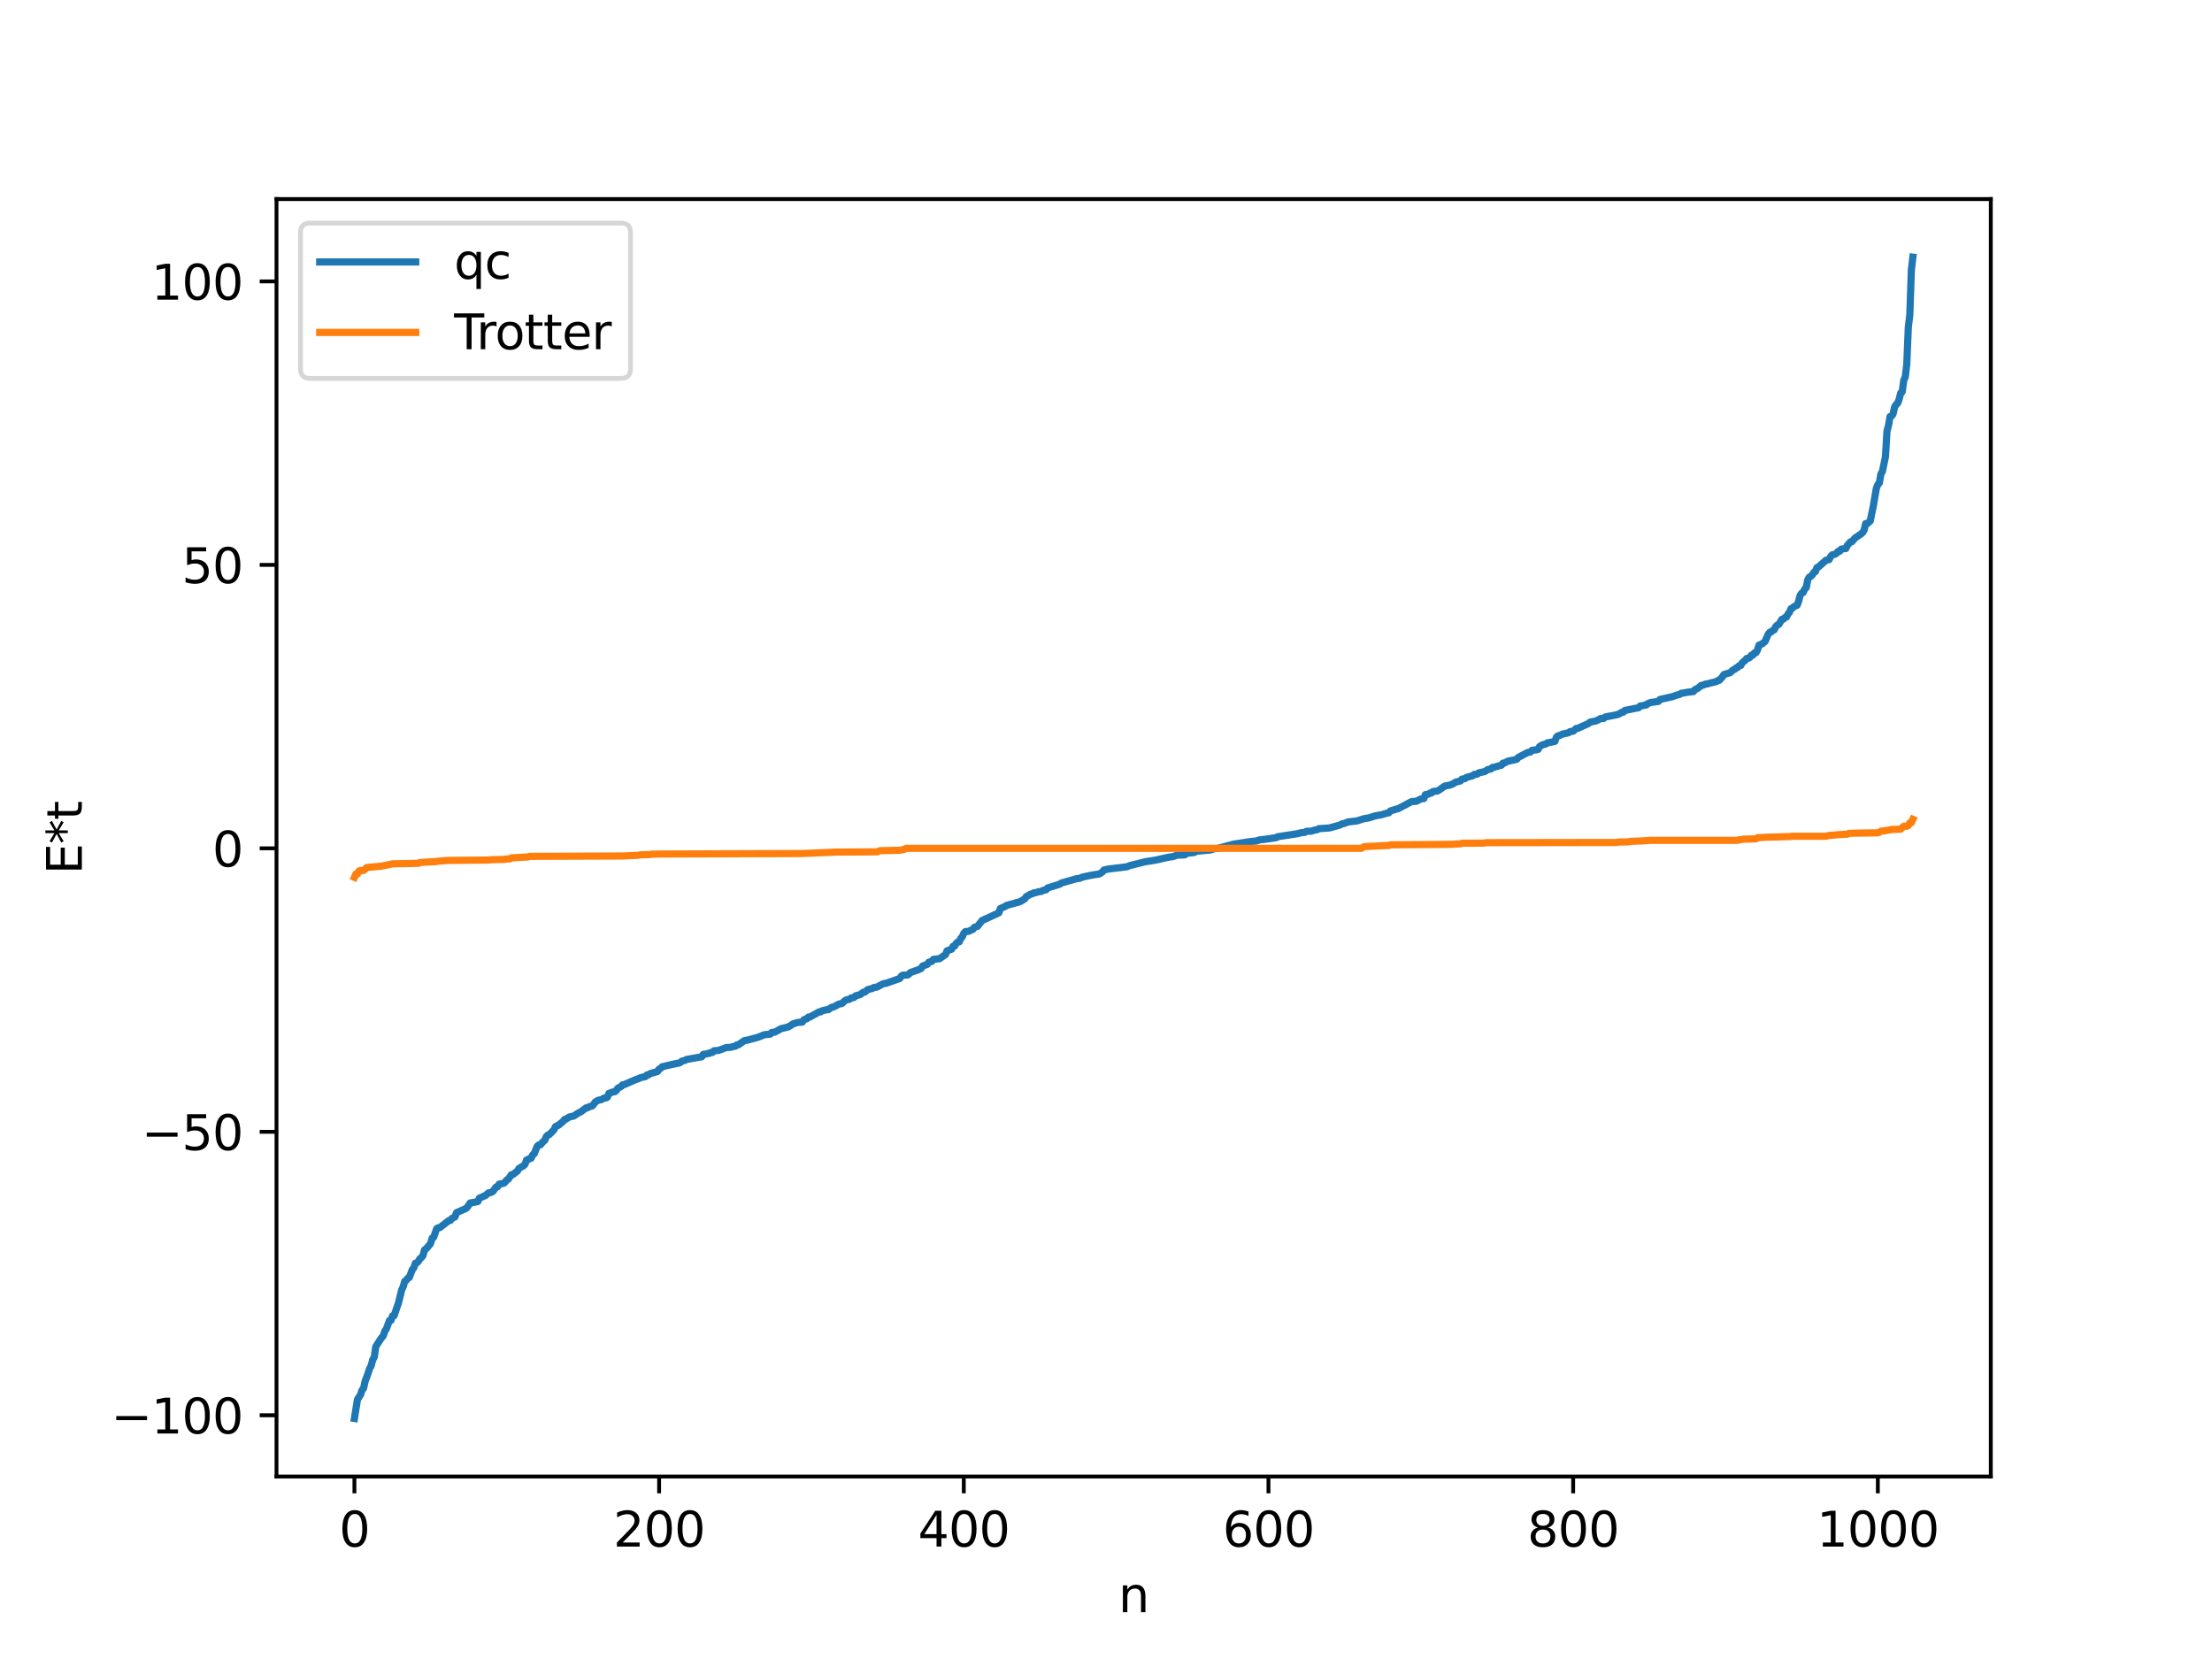 <?xml version="1.0" encoding="utf-8" standalone="no"?>
<!DOCTYPE svg PUBLIC "-//W3C//DTD SVG 1.1//EN"
  "http://www.w3.org/Graphics/SVG/1.1/DTD/svg11.dtd">
<svg xmlns:xlink="http://www.w3.org/1999/xlink" width="460.8pt" height="345.6pt" viewBox="0 0 460.8 345.6" xmlns="http://www.w3.org/2000/svg" version="1.1">
 <defs>
  <style type="text/css">*{stroke-linejoin: round; stroke-linecap: butt}</style>
 </defs>
 <g id="figure_1">
  <g id="patch_1">
   <path d="M 0 345.6 
L 460.8 345.6 
L 460.8 0 
L 0 0 
z
" style="fill: #ffffff"/>
  </g>
  <g id="axes_1">
   <g id="patch_2">
    <path d="M 57.6 307.584 
L 414.72 307.584 
L 414.72 41.472 
L 57.6 41.472 
z
" style="fill: #ffffff"/>
   </g>
   <g id="matplotlib.axis_1">
    <g id="xtick_1">
     <g id="line2d_1">
      <defs>
       <path id="m1b17c97f7b" d="M 0 0 
L 0 3.5 
" style="stroke: #000000; stroke-width: 0.8"/>
      </defs>
      <g>
       <use xlink:href="#m1b17c97f7b" x="73.833" y="307.584" style="stroke: #000000; stroke-width: 0.8"/>
      </g>
     </g>
     <g id="text_1">
      <!-- 0 -->
      <g transform="translate(70.651 322.182) scale(0.1 -0.1)">
       <defs>
        <path id="DejaVuSans-30" d="M 2034 4250 
Q 1547 4250 1301 3770 
Q 1056 3291 1056 2328 
Q 1056 1369 1301 889 
Q 1547 409 2034 409 
Q 2525 409 2770 889 
Q 3016 1369 3016 2328 
Q 3016 3291 2770 3770 
Q 2525 4250 2034 4250 
z
M 2034 4750 
Q 2819 4750 3233 4129 
Q 3647 3509 3647 2328 
Q 3647 1150 3233 529 
Q 2819 -91 2034 -91 
Q 1250 -91 836 529 
Q 422 1150 422 2328 
Q 422 3509 836 4129 
Q 1250 4750 2034 4750 
z
" transform="scale(0.016)"/>
       </defs>
       <use xlink:href="#DejaVuSans-30"/>
      </g>
     </g>
    </g>
    <g id="xtick_2">
     <g id="line2d_2">
      <g>
       <use xlink:href="#m1b17c97f7b" x="137.304" y="307.584" style="stroke: #000000; stroke-width: 0.8"/>
      </g>
     </g>
     <g id="text_2">
      <!-- 200 -->
      <g transform="translate(127.76 322.182) scale(0.1 -0.1)">
       <defs>
        <path id="DejaVuSans-32" d="M 1228 531 
L 3431 531 
L 3431 0 
L 469 0 
L 469 531 
Q 828 903 1448 1529 
Q 2069 2156 2228 2338 
Q 2531 2678 2651 2914 
Q 2772 3150 2772 3378 
Q 2772 3750 2511 3984 
Q 2250 4219 1831 4219 
Q 1534 4219 1204 4116 
Q 875 4013 500 3803 
L 500 4441 
Q 881 4594 1212 4672 
Q 1544 4750 1819 4750 
Q 2544 4750 2975 4387 
Q 3406 4025 3406 3419 
Q 3406 3131 3298 2873 
Q 3191 2616 2906 2266 
Q 2828 2175 2409 1742 
Q 1991 1309 1228 531 
z
" transform="scale(0.016)"/>
       </defs>
       <use xlink:href="#DejaVuSans-32"/>
       <use xlink:href="#DejaVuSans-30" x="63.623"/>
       <use xlink:href="#DejaVuSans-30" x="127.246"/>
      </g>
     </g>
    </g>
    <g id="xtick_3">
     <g id="line2d_3">
      <g>
       <use xlink:href="#m1b17c97f7b" x="200.775" y="307.584" style="stroke: #000000; stroke-width: 0.8"/>
      </g>
     </g>
     <g id="text_3">
      <!-- 400 -->
      <g transform="translate(191.231 322.182) scale(0.1 -0.1)">
       <defs>
        <path id="DejaVuSans-34" d="M 2419 4116 
L 825 1625 
L 2419 1625 
L 2419 4116 
z
M 2253 4666 
L 3047 4666 
L 3047 1625 
L 3713 1625 
L 3713 1100 
L 3047 1100 
L 3047 0 
L 2419 0 
L 2419 1100 
L 313 1100 
L 313 1709 
L 2253 4666 
z
" transform="scale(0.016)"/>
       </defs>
       <use xlink:href="#DejaVuSans-34"/>
       <use xlink:href="#DejaVuSans-30" x="63.623"/>
       <use xlink:href="#DejaVuSans-30" x="127.246"/>
      </g>
     </g>
    </g>
    <g id="xtick_4">
     <g id="line2d_4">
      <g>
       <use xlink:href="#m1b17c97f7b" x="264.246" y="307.584" style="stroke: #000000; stroke-width: 0.8"/>
      </g>
     </g>
     <g id="text_4">
      <!-- 600 -->
      <g transform="translate(254.702 322.182) scale(0.1 -0.1)">
       <defs>
        <path id="DejaVuSans-36" d="M 2113 2584 
Q 1688 2584 1439 2293 
Q 1191 2003 1191 1497 
Q 1191 994 1439 701 
Q 1688 409 2113 409 
Q 2538 409 2786 701 
Q 3034 994 3034 1497 
Q 3034 2003 2786 2293 
Q 2538 2584 2113 2584 
z
M 3366 4563 
L 3366 3988 
Q 3128 4100 2886 4159 
Q 2644 4219 2406 4219 
Q 1781 4219 1451 3797 
Q 1122 3375 1075 2522 
Q 1259 2794 1537 2939 
Q 1816 3084 2150 3084 
Q 2853 3084 3261 2657 
Q 3669 2231 3669 1497 
Q 3669 778 3244 343 
Q 2819 -91 2113 -91 
Q 1303 -91 875 529 
Q 447 1150 447 2328 
Q 447 3434 972 4092 
Q 1497 4750 2381 4750 
Q 2619 4750 2861 4703 
Q 3103 4656 3366 4563 
z
" transform="scale(0.016)"/>
       </defs>
       <use xlink:href="#DejaVuSans-36"/>
       <use xlink:href="#DejaVuSans-30" x="63.623"/>
       <use xlink:href="#DejaVuSans-30" x="127.246"/>
      </g>
     </g>
    </g>
    <g id="xtick_5">
     <g id="line2d_5">
      <g>
       <use xlink:href="#m1b17c97f7b" x="327.717" y="307.584" style="stroke: #000000; stroke-width: 0.8"/>
      </g>
     </g>
     <g id="text_5">
      <!-- 800 -->
      <g transform="translate(318.173 322.182) scale(0.1 -0.1)">
       <defs>
        <path id="DejaVuSans-38" d="M 2034 2216 
Q 1584 2216 1326 1975 
Q 1069 1734 1069 1313 
Q 1069 891 1326 650 
Q 1584 409 2034 409 
Q 2484 409 2743 651 
Q 3003 894 3003 1313 
Q 3003 1734 2745 1975 
Q 2488 2216 2034 2216 
z
M 1403 2484 
Q 997 2584 770 2862 
Q 544 3141 544 3541 
Q 544 4100 942 4425 
Q 1341 4750 2034 4750 
Q 2731 4750 3128 4425 
Q 3525 4100 3525 3541 
Q 3525 3141 3298 2862 
Q 3072 2584 2669 2484 
Q 3125 2378 3379 2068 
Q 3634 1759 3634 1313 
Q 3634 634 3220 271 
Q 2806 -91 2034 -91 
Q 1263 -91 848 271 
Q 434 634 434 1313 
Q 434 1759 690 2068 
Q 947 2378 1403 2484 
z
M 1172 3481 
Q 1172 3119 1398 2916 
Q 1625 2713 2034 2713 
Q 2441 2713 2670 2916 
Q 2900 3119 2900 3481 
Q 2900 3844 2670 4047 
Q 2441 4250 2034 4250 
Q 1625 4250 1398 4047 
Q 1172 3844 1172 3481 
z
" transform="scale(0.016)"/>
       </defs>
       <use xlink:href="#DejaVuSans-38"/>
       <use xlink:href="#DejaVuSans-30" x="63.623"/>
       <use xlink:href="#DejaVuSans-30" x="127.246"/>
      </g>
     </g>
    </g>
    <g id="xtick_6">
     <g id="line2d_6">
      <g>
       <use xlink:href="#m1b17c97f7b" x="391.188" y="307.584" style="stroke: #000000; stroke-width: 0.8"/>
      </g>
     </g>
     <g id="text_6">
      <!-- 1000 -->
      <g transform="translate(378.463 322.182) scale(0.1 -0.1)">
       <defs>
        <path id="DejaVuSans-31" d="M 794 531 
L 1825 531 
L 1825 4091 
L 703 3866 
L 703 4441 
L 1819 4666 
L 2450 4666 
L 2450 531 
L 3481 531 
L 3481 0 
L 794 0 
L 794 531 
z
" transform="scale(0.016)"/>
       </defs>
       <use xlink:href="#DejaVuSans-31"/>
       <use xlink:href="#DejaVuSans-30" x="63.623"/>
       <use xlink:href="#DejaVuSans-30" x="127.246"/>
       <use xlink:href="#DejaVuSans-30" x="190.869"/>
      </g>
     </g>
    </g>
    <g id="text_7">
     <!-- n -->
     <g transform="translate(232.991 335.861) scale(0.1 -0.1)">
      <defs>
       <path id="DejaVuSans-6e" d="M 3513 2113 
L 3513 0 
L 2938 0 
L 2938 2094 
Q 2938 2591 2744 2837 
Q 2550 3084 2163 3084 
Q 1697 3084 1428 2787 
Q 1159 2491 1159 1978 
L 1159 0 
L 581 0 
L 581 3500 
L 1159 3500 
L 1159 2956 
Q 1366 3272 1645 3428 
Q 1925 3584 2291 3584 
Q 2894 3584 3203 3211 
Q 3513 2838 3513 2113 
z
" transform="scale(0.016)"/>
      </defs>
      <use xlink:href="#DejaVuSans-6e"/>
     </g>
    </g>
   </g>
   <g id="matplotlib.axis_2">
    <g id="ytick_1">
     <g id="line2d_7">
      <defs>
       <path id="md237d23703" d="M 0 0 
L -3.5 0 
" style="stroke: #000000; stroke-width: 0.8"/>
      </defs>
      <g>
       <use xlink:href="#md237d23703" x="57.6" y="294.826" style="stroke: #000000; stroke-width: 0.8"/>
      </g>
     </g>
     <g id="text_8">
      <!-- −100 -->
      <g transform="translate(23.133 298.625) scale(0.1 -0.1)">
       <defs>
        <path id="DejaVuSans-2212" d="M 678 2272 
L 4684 2272 
L 4684 1741 
L 678 1741 
L 678 2272 
z
" transform="scale(0.016)"/>
       </defs>
       <use xlink:href="#DejaVuSans-2212"/>
       <use xlink:href="#DejaVuSans-31" x="83.789"/>
       <use xlink:href="#DejaVuSans-30" x="147.412"/>
       <use xlink:href="#DejaVuSans-30" x="211.035"/>
      </g>
     </g>
    </g>
    <g id="ytick_2">
     <g id="line2d_8">
      <g>
       <use xlink:href="#md237d23703" x="57.6" y="235.776" style="stroke: #000000; stroke-width: 0.8"/>
      </g>
     </g>
     <g id="text_9">
      <!-- −50 -->
      <g transform="translate(29.495 239.575) scale(0.1 -0.1)">
       <defs>
        <path id="DejaVuSans-35" d="M 691 4666 
L 3169 4666 
L 3169 4134 
L 1269 4134 
L 1269 2991 
Q 1406 3038 1543 3061 
Q 1681 3084 1819 3084 
Q 2600 3084 3056 2656 
Q 3513 2228 3513 1497 
Q 3513 744 3044 326 
Q 2575 -91 1722 -91 
Q 1428 -91 1123 -41 
Q 819 9 494 109 
L 494 744 
Q 775 591 1075 516 
Q 1375 441 1709 441 
Q 2250 441 2565 725 
Q 2881 1009 2881 1497 
Q 2881 1984 2565 2268 
Q 2250 2553 1709 2553 
Q 1456 2553 1204 2497 
Q 953 2441 691 2322 
L 691 4666 
z
" transform="scale(0.016)"/>
       </defs>
       <use xlink:href="#DejaVuSans-2212"/>
       <use xlink:href="#DejaVuSans-35" x="83.789"/>
       <use xlink:href="#DejaVuSans-30" x="147.412"/>
      </g>
     </g>
    </g>
    <g id="ytick_3">
     <g id="line2d_9">
      <g>
       <use xlink:href="#md237d23703" x="57.6" y="176.725" style="stroke: #000000; stroke-width: 0.8"/>
      </g>
     </g>
     <g id="text_10">
      <!-- 0 -->
      <g transform="translate(44.237 180.524) scale(0.1 -0.1)">
       <use xlink:href="#DejaVuSans-30"/>
      </g>
     </g>
    </g>
    <g id="ytick_4">
     <g id="line2d_10">
      <g>
       <use xlink:href="#md237d23703" x="57.6" y="117.675" style="stroke: #000000; stroke-width: 0.8"/>
      </g>
     </g>
     <g id="text_11">
      <!-- 50 -->
      <g transform="translate(37.875 121.474) scale(0.1 -0.1)">
       <use xlink:href="#DejaVuSans-35"/>
       <use xlink:href="#DejaVuSans-30" x="63.623"/>
      </g>
     </g>
    </g>
    <g id="ytick_5">
     <g id="line2d_11">
      <g>
       <use xlink:href="#md237d23703" x="57.6" y="58.624" style="stroke: #000000; stroke-width: 0.8"/>
      </g>
     </g>
     <g id="text_12">
      <!-- 100 -->
      <g transform="translate(31.512 62.423) scale(0.1 -0.1)">
       <use xlink:href="#DejaVuSans-31"/>
       <use xlink:href="#DejaVuSans-30" x="63.623"/>
       <use xlink:href="#DejaVuSans-30" x="127.246"/>
      </g>
     </g>
    </g>
    <g id="text_13">
     <!-- E*t -->
     <g transform="translate(17.053 182.148) rotate(-90) scale(0.1 -0.1)">
      <defs>
       <path id="DejaVuSans-45" d="M 628 4666 
L 3578 4666 
L 3578 4134 
L 1259 4134 
L 1259 2753 
L 3481 2753 
L 3481 2222 
L 1259 2222 
L 1259 531 
L 3634 531 
L 3634 0 
L 628 0 
L 628 4666 
z
" transform="scale(0.016)"/>
       <path id="DejaVuSans-2a" d="M 3009 3897 
L 1888 3291 
L 3009 2681 
L 2828 2375 
L 1778 3009 
L 1778 1831 
L 1422 1831 
L 1422 3009 
L 372 2375 
L 191 2681 
L 1313 3291 
L 191 3897 
L 372 4206 
L 1422 3572 
L 1422 4750 
L 1778 4750 
L 1778 3572 
L 2828 4206 
L 3009 3897 
z
" transform="scale(0.016)"/>
       <path id="DejaVuSans-74" d="M 1172 4494 
L 1172 3500 
L 2356 3500 
L 2356 3053 
L 1172 3053 
L 1172 1153 
Q 1172 725 1289 603 
Q 1406 481 1766 481 
L 2356 481 
L 2356 0 
L 1766 0 
Q 1100 0 847 248 
Q 594 497 594 1153 
L 594 3053 
L 172 3053 
L 172 3500 
L 594 3500 
L 594 4494 
L 1172 4494 
z
" transform="scale(0.016)"/>
      </defs>
      <use xlink:href="#DejaVuSans-45"/>
      <use xlink:href="#DejaVuSans-2a" x="63.184"/>
      <use xlink:href="#DejaVuSans-74" x="113.184"/>
     </g>
    </g>
   </g>
   <g id="line2d_12">
    <path d="M 73.833 295.488 
L 74.467 291.522 
L 75.102 290.57 
L 75.42 289.597 
L 75.737 289.196 
L 76.054 287.775 
L 76.689 286.05 
L 77.006 285.077 
L 77.324 284.516 
L 77.641 283.255 
L 77.958 282.744 
L 78.276 280.55 
L 79.228 279.037 
L 79.862 278.22 
L 80.18 277.27 
L 80.497 276.803 
L 81.132 275.08 
L 81.449 275.074 
L 81.767 274.132 
L 82.084 274.101 
L 83.036 271.345 
L 83.671 268.722 
L 83.988 268.066 
L 84.305 266.921 
L 84.623 266.733 
L 84.94 266.298 
L 85.258 266.132 
L 85.892 264.482 
L 86.21 264.109 
L 86.527 263.161 
L 86.844 263.063 
L 87.162 262.752 
L 87.479 262.195 
L 87.796 261.977 
L 88.114 261.569 
L 88.431 260.374 
L 88.748 260.173 
L 89.383 259.441 
L 89.7 259.042 
L 90.018 257.94 
L 90.335 257.751 
L 90.97 255.95 
L 91.287 255.762 
L 91.605 255.746 
L 93.509 254.267 
L 93.826 254.232 
L 94.143 253.821 
L 94.778 253.511 
L 95.096 252.625 
L 97 251.781 
L 97.317 251.522 
L 97.952 250.598 
L 98.904 250.431 
L 99.539 250.301 
L 99.856 249.598 
L 101.125 249.042 
L 101.76 248.506 
L 102.395 248.377 
L 102.712 248.159 
L 103.347 247.27 
L 103.664 247.207 
L 103.981 246.684 
L 104.934 246.493 
L 105.251 246.234 
L 105.568 245.808 
L 105.886 245.657 
L 106.52 244.722 
L 106.838 244.684 
L 107.79 243.945 
L 108.107 243.415 
L 108.742 243.017 
L 109.059 242.862 
L 109.377 242.527 
L 109.694 241.647 
L 110.011 241.576 
L 110.329 241.329 
L 110.646 241.284 
L 110.963 240.603 
L 111.281 240.356 
L 111.915 238.781 
L 112.233 238.51 
L 112.55 238.51 
L 113.185 237.771 
L 113.502 237.543 
L 113.82 236.738 
L 114.137 236.448 
L 114.454 236.332 
L 115.406 235.353 
L 115.724 234.676 
L 116.358 234.399 
L 117.31 233.592 
L 117.628 233.195 
L 117.945 233.108 
L 118.58 232.691 
L 119.532 232.482 
L 120.167 232.046 
L 121.119 231.53 
L 122.071 230.797 
L 122.388 230.779 
L 122.705 230.558 
L 123.34 230.408 
L 123.658 230.079 
L 123.975 229.59 
L 124.61 229.204 
L 125.244 229.083 
L 125.879 228.736 
L 126.196 228.736 
L 126.514 228.59 
L 126.831 227.792 
L 127.783 227.445 
L 128.1 227.415 
L 128.418 227.138 
L 128.735 226.676 
L 129.37 226.363 
L 129.687 225.991 
L 130.005 225.955 
L 132.543 224.855 
L 132.861 224.765 
L 133.496 224.483 
L 134.448 224.274 
L 134.765 223.934 
L 135.082 223.926 
L 135.4 223.665 
L 136.986 223.204 
L 137.304 222.712 
L 137.621 222.571 
L 137.939 222.221 
L 139.843 221.772 
L 141.429 221.449 
L 141.747 221.325 
L 142.064 221.047 
L 142.699 220.893 
L 143.016 220.7 
L 146.19 220.146 
L 146.507 219.646 
L 147.142 219.566 
L 147.459 219.441 
L 147.777 219.438 
L 148.094 219.247 
L 148.411 219.243 
L 148.729 218.896 
L 149.681 218.824 
L 151.267 218.233 
L 152.22 218.167 
L 152.854 217.981 
L 153.172 217.957 
L 153.489 217.678 
L 153.806 217.662 
L 155.076 216.78 
L 155.71 216.676 
L 157.932 216.078 
L 159.201 215.559 
L 160.471 215.428 
L 160.788 215.069 
L 161.423 215.015 
L 162.692 214.3 
L 164.279 213.902 
L 165.231 213.291 
L 166.183 212.995 
L 167.135 212.922 
L 167.453 212.437 
L 168.087 212.216 
L 168.405 211.873 
L 168.722 211.867 
L 170.626 210.8 
L 170.943 210.793 
L 171.261 210.562 
L 172.213 210.345 
L 172.53 210.334 
L 173.165 209.884 
L 173.8 209.696 
L 174.752 209.167 
L 175.386 209.053 
L 176.021 208.458 
L 176.339 208.28 
L 176.973 208.167 
L 177.291 207.897 
L 177.925 207.785 
L 178.243 207.445 
L 179.195 207.195 
L 179.829 206.703 
L 180.147 206.685 
L 180.781 206.145 
L 181.734 205.912 
L 182.051 205.715 
L 182.686 205.626 
L 183.955 204.946 
L 184.59 204.833 
L 187.446 203.845 
L 187.763 203.328 
L 188.081 203.143 
L 189.033 203.116 
L 189.35 202.923 
L 189.667 202.597 
L 191.254 202.04 
L 191.889 201.751 
L 192.206 201.234 
L 193.158 200.892 
L 193.476 200.451 
L 194.11 200.283 
L 194.428 199.851 
L 195.697 199.722 
L 196.967 198.858 
L 197.284 198.073 
L 198.236 197.733 
L 198.553 197.132 
L 198.871 197.077 
L 199.188 196.527 
L 199.505 196.251 
L 199.823 196.204 
L 200.14 195.482 
L 200.458 195.174 
L 200.775 194.423 
L 201.092 194.075 
L 201.727 194.023 
L 202.679 193.59 
L 202.996 193.168 
L 203.631 192.977 
L 204.583 191.761 
L 208.074 190.165 
L 208.391 189.263 
L 209.343 188.852 
L 209.661 188.628 
L 212.517 187.829 
L 213.469 187.253 
L 213.786 186.787 
L 214.739 186.25 
L 215.056 186.191 
L 215.373 185.991 
L 215.691 185.982 
L 216.325 185.775 
L 216.96 185.693 
L 217.277 185.481 
L 217.912 185.364 
L 218.229 184.979 
L 220.768 184.19 
L 221.086 183.952 
L 224.259 183.05 
L 224.894 182.976 
L 225.529 182.703 
L 227.433 182.308 
L 228.067 182.201 
L 229.02 182.065 
L 229.654 181.65 
L 229.972 181.239 
L 230.924 181.031 
L 233.78 180.687 
L 234.732 180.567 
L 235.367 180.318 
L 236.319 180.071 
L 236.953 179.926 
L 238.54 179.52 
L 239.81 179.33 
L 240.762 179.172 
L 242.983 178.673 
L 243.618 178.545 
L 244.253 178.468 
L 245.205 178.152 
L 246.791 178.089 
L 247.109 177.826 
L 247.743 177.697 
L 248.696 177.622 
L 249.33 177.32 
L 252.186 177.06 
L 252.821 176.826 
L 253.773 176.703 
L 256.947 175.855 
L 260.755 175.279 
L 261.707 175.208 
L 262.342 174.968 
L 263.611 174.828 
L 264.881 174.649 
L 265.515 174.538 
L 265.833 174.509 
L 266.15 174.307 
L 267.102 174.157 
L 270.276 173.678 
L 270.91 173.499 
L 271.862 173.376 
L 272.18 173.17 
L 273.132 173.154 
L 273.767 172.941 
L 274.401 172.836 
L 274.719 172.631 
L 276.94 172.476 
L 279.162 171.865 
L 279.479 171.658 
L 280.114 171.512 
L 280.748 171.242 
L 282.653 171.012 
L 284.239 170.522 
L 285.191 170.378 
L 286.461 169.963 
L 287.73 169.744 
L 289 169.371 
L 289.317 169.321 
L 289.634 168.945 
L 290.269 168.742 
L 290.904 168.544 
L 291.221 168.486 
L 294.077 166.974 
L 295.029 166.928 
L 295.981 166.437 
L 296.616 166.353 
L 296.934 165.539 
L 297.568 165.441 
L 297.886 165.208 
L 298.203 165.197 
L 298.52 164.888 
L 299.472 164.775 
L 300.107 164.372 
L 300.742 163.895 
L 301.059 163.73 
L 302.011 163.56 
L 302.646 163.31 
L 303.281 162.918 
L 304.233 162.685 
L 304.55 162.309 
L 305.185 162.198 
L 305.502 161.944 
L 306.772 161.608 
L 307.089 161.332 
L 307.724 161.266 
L 308.041 161.007 
L 309.31 160.729 
L 309.945 160.308 
L 310.58 160.199 
L 310.897 159.871 
L 311.215 159.841 
L 311.849 159.656 
L 312.801 159.393 
L 313.119 158.966 
L 313.436 158.947 
L 314.071 158.58 
L 315.658 158.253 
L 315.975 158.162 
L 316.292 157.781 
L 318.196 156.779 
L 318.831 156.646 
L 319.148 156.302 
L 320.1 156.192 
L 320.418 156.108 
L 320.735 155.5 
L 321.37 155.141 
L 322.005 155 
L 322.322 154.757 
L 322.957 154.647 
L 323.909 154.443 
L 324.226 153.573 
L 324.543 153.282 
L 324.861 153.226 
L 325.496 152.923 
L 326.765 152.648 
L 327.082 152.408 
L 327.717 152.323 
L 328.352 151.753 
L 328.669 151.728 
L 330.891 150.735 
L 331.208 150.45 
L 331.843 150.309 
L 332.477 150.187 
L 333.112 149.868 
L 333.429 149.687 
L 334.064 149.662 
L 334.381 149.367 
L 336.603 148.939 
L 337.238 148.758 
L 337.872 148.368 
L 338.19 148.343 
L 338.507 147.986 
L 339.142 147.87 
L 340.729 147.548 
L 341.363 147.429 
L 341.681 147.076 
L 342.315 146.995 
L 342.633 146.867 
L 342.95 146.866 
L 343.267 146.566 
L 343.902 146.34 
L 345.489 146.111 
L 345.806 145.707 
L 348.345 145.141 
L 349.297 144.808 
L 349.932 144.652 
L 350.249 144.415 
L 350.884 144.338 
L 351.519 144.206 
L 352.471 144.111 
L 352.788 144.06 
L 353.105 143.649 
L 353.74 143.346 
L 354.375 142.793 
L 354.692 142.776 
L 355.327 142.493 
L 355.644 142.48 
L 356.279 142.295 
L 357.548 141.991 
L 357.866 141.757 
L 358.183 141.702 
L 358.818 140.988 
L 359.135 140.513 
L 360.405 140.132 
L 361.039 139.551 
L 361.357 139.443 
L 361.674 139.127 
L 361.991 139.041 
L 362.309 138.677 
L 362.626 138.634 
L 362.943 138.059 
L 363.578 137.543 
L 363.896 137.157 
L 364.213 137.117 
L 364.53 136.956 
L 364.848 136.486 
L 365.165 136.466 
L 365.482 136.006 
L 365.8 135.973 
L 366.117 135.398 
L 366.434 134.392 
L 367.069 134.147 
L 367.704 133.609 
L 368.339 132.148 
L 368.656 131.731 
L 368.973 131.641 
L 369.291 131.314 
L 369.608 131.21 
L 369.925 130.529 
L 370.243 130.211 
L 370.56 130.084 
L 371.195 129.021 
L 371.512 128.98 
L 371.829 128.653 
L 372.147 128.549 
L 372.464 127.921 
L 372.781 127.55 
L 373.099 126.802 
L 373.416 126.671 
L 373.734 126.36 
L 374.368 126.09 
L 374.686 125.26 
L 375.003 124.01 
L 375.32 123.576 
L 375.638 123.429 
L 375.955 122.725 
L 376.272 122.42 
L 376.59 120.78 
L 376.907 120.228 
L 377.224 120.064 
L 377.542 119.759 
L 377.859 119.238 
L 378.177 119.078 
L 378.494 118.246 
L 378.811 118.118 
L 380.398 116.701 
L 381.033 116.577 
L 381.35 115.955 
L 381.667 115.585 
L 382.302 115.447 
L 382.62 115.219 
L 382.937 114.842 
L 383.254 114.832 
L 383.572 114.395 
L 384.206 114.296 
L 384.524 114.274 
L 384.841 113.601 
L 385.476 112.893 
L 385.793 112.842 
L 386.428 112.088 
L 387.697 111.224 
L 388.015 110.937 
L 388.332 110.438 
L 388.649 109.078 
L 388.967 109.077 
L 389.601 108.54 
L 390.236 105.46 
L 390.871 101.759 
L 391.188 100.93 
L 391.505 100.608 
L 391.823 98.749 
L 392.14 98.211 
L 392.775 95.131 
L 393.092 89.795 
L 393.41 88.645 
L 393.727 86.786 
L 394.044 86.662 
L 394.362 86.247 
L 394.679 84.786 
L 394.996 84.285 
L 395.314 84.001 
L 395.631 83.167 
L 395.948 81.881 
L 396.266 81.624 
L 396.583 79.22 
L 396.9 78.521 
L 397.218 75.86 
L 397.535 68.192 
L 397.853 65.531 
L 398.17 56.229 
L 398.487 53.568 
L 398.487 53.568 
" clip-path="url(#pbab453c19c)" style="fill: none; stroke: #1f77b4; stroke-width: 1.5; stroke-linecap: square"/>
   </g>
   <g id="line2d_13">
    <path d="M 73.833 182.763 
L 74.15 182.058 
L 74.467 182.058 
L 74.785 181.456 
L 75.102 181.331 
L 75.737 181.331 
L 76.054 181.106 
L 76.372 180.725 
L 79.545 180.428 
L 81.767 179.954 
L 87.162 179.846 
L 87.479 179.674 
L 89.066 179.576 
L 90.653 179.5 
L 91.287 179.412 
L 93.191 179.247 
L 101.76 179.16 
L 102.395 179.087 
L 104.934 179.042 
L 105.568 178.942 
L 106.203 178.937 
L 106.52 178.71 
L 110.011 178.522 
L 110.329 178.395 
L 129.687 178.323 
L 130.957 178.256 
L 132.861 178.179 
L 133.496 178.066 
L 135.082 178.043 
L 136.034 177.933 
L 137.939 177.906 
L 167.135 177.806 
L 174.117 177.507 
L 182.686 177.455 
L 183.32 177.214 
L 187.446 177.124 
L 188.398 176.939 
L 188.715 176.725 
L 283.605 176.725 
L 284.239 176.362 
L 286.461 176.252 
L 289.317 176.122 
L 289.634 175.995 
L 302.329 175.892 
L 303.281 175.819 
L 304.233 175.786 
L 304.55 175.662 
L 308.993 175.644 
L 309.628 175.544 
L 336.603 175.504 
L 337.238 175.407 
L 339.142 175.384 
L 339.777 175.271 
L 342.315 175.168 
L 343.902 175.055 
L 361.991 175.055 
L 362.309 174.929 
L 362.626 174.929 
L 363.261 174.814 
L 365.8 174.74 
L 366.117 174.513 
L 368.021 174.408 
L 369.608 174.363 
L 372.781 174.273 
L 373.416 174.203 
L 380.398 174.203 
L 381.033 174.038 
L 382.302 173.95 
L 382.937 173.874 
L 384.841 173.776 
L 385.158 173.604 
L 386.428 173.564 
L 391.188 173.496 
L 391.505 173.385 
L 391.823 173.147 
L 392.458 173.099 
L 394.044 172.807 
L 395.948 172.725 
L 396.583 172.119 
L 397.218 172.119 
L 397.535 171.994 
L 397.853 171.392 
L 398.17 171.392 
L 398.487 170.687 
L 398.487 170.687 
" clip-path="url(#pbab453c19c)" style="fill: none; stroke: #ff7f0e; stroke-width: 1.5; stroke-linecap: square"/>
   </g>
   <g id="patch_3">
    <path d="M 57.6 307.584 
L 57.6 41.472 
" style="fill: none; stroke: #000000; stroke-width: 0.8; stroke-linejoin: miter; stroke-linecap: square"/>
   </g>
   <g id="patch_4">
    <path d="M 414.72 307.584 
L 414.72 41.472 
" style="fill: none; stroke: #000000; stroke-width: 0.8; stroke-linejoin: miter; stroke-linecap: square"/>
   </g>
   <g id="patch_5">
    <path d="M 57.6 307.584 
L 414.72 307.584 
" style="fill: none; stroke: #000000; stroke-width: 0.8; stroke-linejoin: miter; stroke-linecap: square"/>
   </g>
   <g id="patch_6">
    <path d="M 57.6 41.472 
L 414.72 41.472 
" style="fill: none; stroke: #000000; stroke-width: 0.8; stroke-linejoin: miter; stroke-linecap: square"/>
   </g>
   <g id="legend_1">
    <g id="patch_7">
     <path d="M 64.6 78.828 
L 129.342 78.828 
Q 131.342 78.828 131.342 76.828 
L 131.342 48.472 
Q 131.342 46.472 129.342 46.472 
L 64.6 46.472 
Q 62.6 46.472 62.6 48.472 
L 62.6 76.828 
Q 62.6 78.828 64.6 78.828 
z
" style="fill: #ffffff; opacity: 0.8; stroke: #cccccc; stroke-linejoin: miter"/>
    </g>
    <g id="line2d_14">
     <path d="M 66.6 54.57 
L 76.6 54.57 
L 86.6 54.57 
" style="fill: none; stroke: #1f77b4; stroke-width: 1.5; stroke-linecap: square"/>
    </g>
    <g id="text_14">
     <!-- qc -->
     <g transform="translate(94.6 58.07) scale(0.1 -0.1)">
      <defs>
       <path id="DejaVuSans-71" d="M 947 1747 
Q 947 1113 1208 752 
Q 1469 391 1925 391 
Q 2381 391 2643 752 
Q 2906 1113 2906 1747 
Q 2906 2381 2643 2742 
Q 2381 3103 1925 3103 
Q 1469 3103 1208 2742 
Q 947 2381 947 1747 
z
M 2906 525 
Q 2725 213 2448 61 
Q 2172 -91 1784 -91 
Q 1150 -91 751 415 
Q 353 922 353 1747 
Q 353 2572 751 3078 
Q 1150 3584 1784 3584 
Q 2172 3584 2448 3432 
Q 2725 3281 2906 2969 
L 2906 3500 
L 3481 3500 
L 3481 -1331 
L 2906 -1331 
L 2906 525 
z
" transform="scale(0.016)"/>
       <path id="DejaVuSans-63" d="M 3122 3366 
L 3122 2828 
Q 2878 2963 2633 3030 
Q 2388 3097 2138 3097 
Q 1578 3097 1268 2742 
Q 959 2388 959 1747 
Q 959 1106 1268 751 
Q 1578 397 2138 397 
Q 2388 397 2633 464 
Q 2878 531 3122 666 
L 3122 134 
Q 2881 22 2623 -34 
Q 2366 -91 2075 -91 
Q 1284 -91 818 406 
Q 353 903 353 1747 
Q 353 2603 823 3093 
Q 1294 3584 2113 3584 
Q 2378 3584 2631 3529 
Q 2884 3475 3122 3366 
z
" transform="scale(0.016)"/>
      </defs>
      <use xlink:href="#DejaVuSans-71"/>
      <use xlink:href="#DejaVuSans-63" x="63.477"/>
     </g>
    </g>
    <g id="line2d_15">
     <path d="M 66.6 69.249 
L 76.6 69.249 
L 86.6 69.249 
" style="fill: none; stroke: #ff7f0e; stroke-width: 1.5; stroke-linecap: square"/>
    </g>
    <g id="text_15">
     <!-- Trotter -->
     <g transform="translate(94.6 72.749) scale(0.1 -0.1)">
      <defs>
       <path id="DejaVuSans-54" d="M -19 4666 
L 3928 4666 
L 3928 4134 
L 2272 4134 
L 2272 0 
L 1638 0 
L 1638 4134 
L -19 4134 
L -19 4666 
z
" transform="scale(0.016)"/>
       <path id="DejaVuSans-72" d="M 2631 2963 
Q 2534 3019 2420 3045 
Q 2306 3072 2169 3072 
Q 1681 3072 1420 2755 
Q 1159 2438 1159 1844 
L 1159 0 
L 581 0 
L 581 3500 
L 1159 3500 
L 1159 2956 
Q 1341 3275 1631 3429 
Q 1922 3584 2338 3584 
Q 2397 3584 2469 3576 
Q 2541 3569 2628 3553 
L 2631 2963 
z
" transform="scale(0.016)"/>
       <path id="DejaVuSans-6f" d="M 1959 3097 
Q 1497 3097 1228 2736 
Q 959 2375 959 1747 
Q 959 1119 1226 758 
Q 1494 397 1959 397 
Q 2419 397 2687 759 
Q 2956 1122 2956 1747 
Q 2956 2369 2687 2733 
Q 2419 3097 1959 3097 
z
M 1959 3584 
Q 2709 3584 3137 3096 
Q 3566 2609 3566 1747 
Q 3566 888 3137 398 
Q 2709 -91 1959 -91 
Q 1206 -91 779 398 
Q 353 888 353 1747 
Q 353 2609 779 3096 
Q 1206 3584 1959 3584 
z
" transform="scale(0.016)"/>
       <path id="DejaVuSans-65" d="M 3597 1894 
L 3597 1613 
L 953 1613 
Q 991 1019 1311 708 
Q 1631 397 2203 397 
Q 2534 397 2845 478 
Q 3156 559 3463 722 
L 3463 178 
Q 3153 47 2828 -22 
Q 2503 -91 2169 -91 
Q 1331 -91 842 396 
Q 353 884 353 1716 
Q 353 2575 817 3079 
Q 1281 3584 2069 3584 
Q 2775 3584 3186 3129 
Q 3597 2675 3597 1894 
z
M 3022 2063 
Q 3016 2534 2758 2815 
Q 2500 3097 2075 3097 
Q 1594 3097 1305 2825 
Q 1016 2553 972 2059 
L 3022 2063 
z
" transform="scale(0.016)"/>
      </defs>
      <use xlink:href="#DejaVuSans-54"/>
      <use xlink:href="#DejaVuSans-72" x="46.334"/>
      <use xlink:href="#DejaVuSans-6f" x="85.197"/>
      <use xlink:href="#DejaVuSans-74" x="146.379"/>
      <use xlink:href="#DejaVuSans-74" x="185.588"/>
      <use xlink:href="#DejaVuSans-65" x="224.797"/>
      <use xlink:href="#DejaVuSans-72" x="286.32"/>
     </g>
    </g>
   </g>
  </g>
 </g>
 <defs>
  <clipPath id="pbab453c19c">
   <rect x="57.6" y="41.472" width="357.12" height="266.112"/>
  </clipPath>
 </defs>
</svg>
